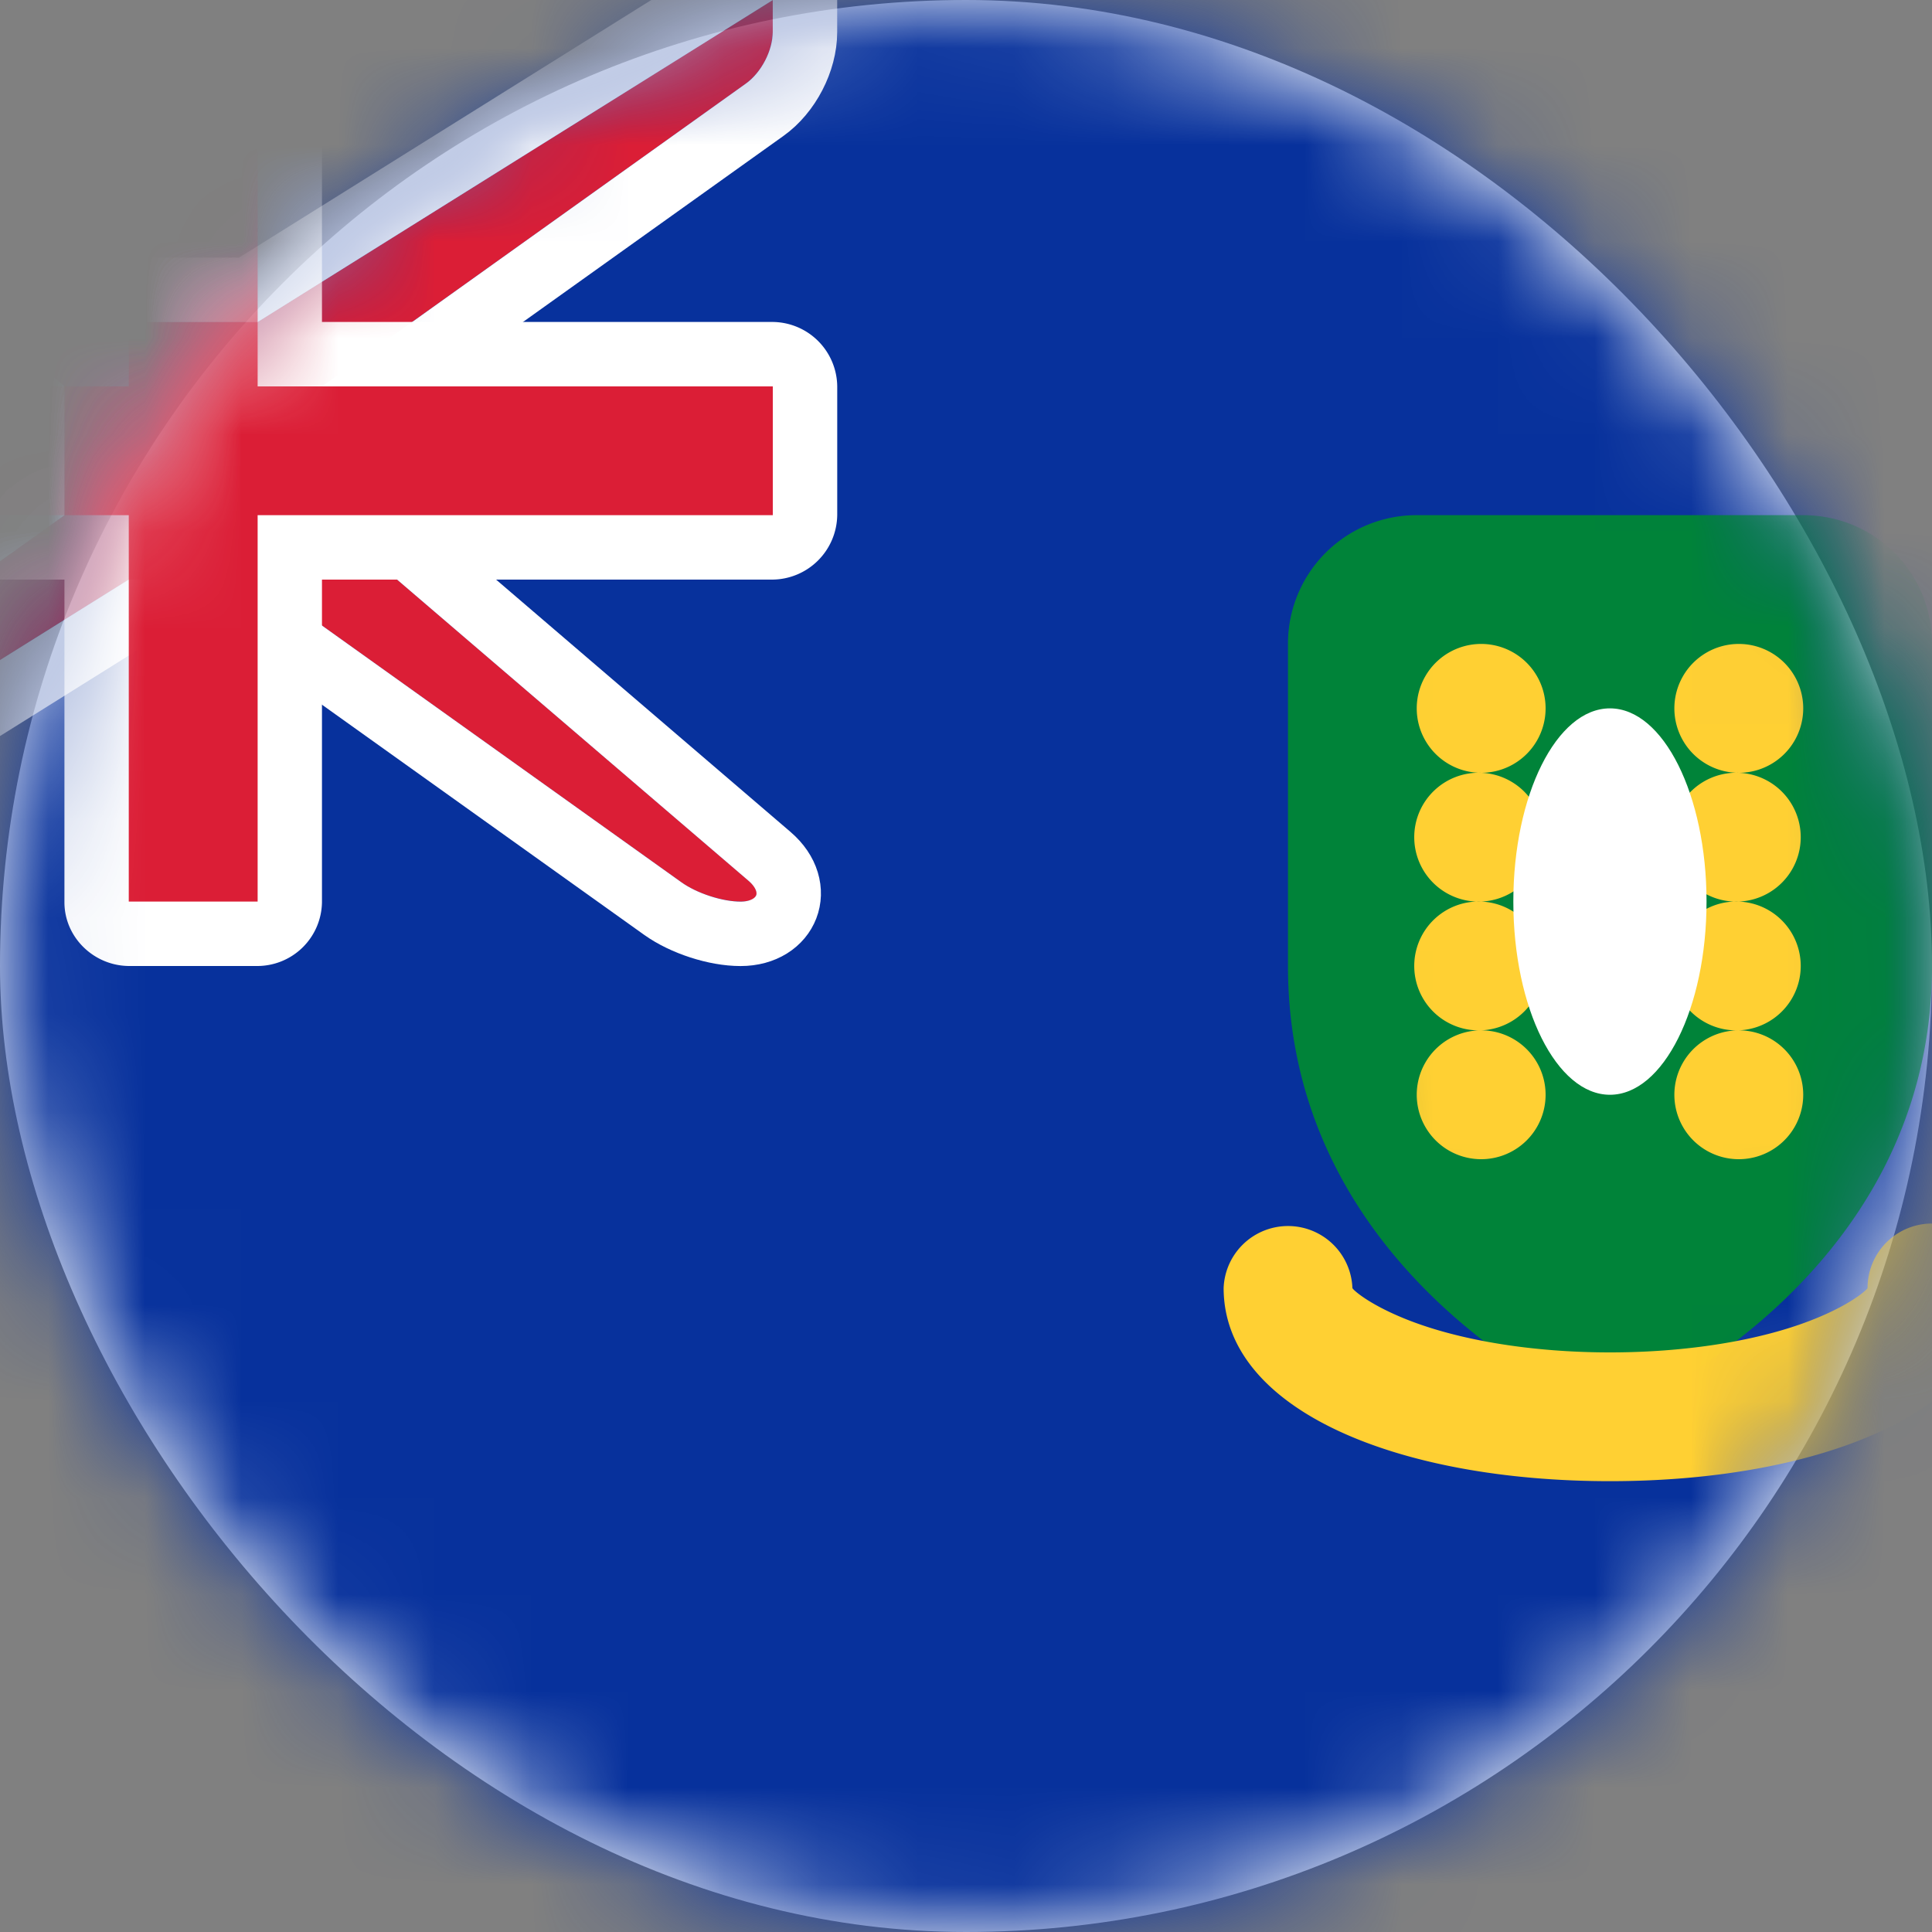 <svg xmlns="http://www.w3.org/2000/svg" xmlns:xlink="http://www.w3.org/1999/xlink" width="20" height="20" viewBox="0 0 20 20">
    <rect x="0" y="0" width="20" height="20" fill="#808080" stroke="none"/>
    <defs>
        <rect id="a" width="20" height="20" rx="10"/>
        <path id="c" d="M0 4.667V1.332A1.33 1.33 0 0 1 1.333 0h4c.737 0 1.334.588 1.334 1.332v3.335c0 3.333-3.334 4.666-3.334 4.666S0 8 0 4.667z"/>
        <path id="e" d="M.667 4L-4 0h.667l4.666 3.333h1.334L8 0v.333a.716.716 0 0 1-.278.532L3.333 4v1.333L7.75 9.118c.139.119.096.215-.082.215-.184 0-.449-.082-.612-.198L2.667 6H1.333L-4 9.333v-.666L.667 5.333V4z"/>
    </defs>
    <g fill="none" fill-rule="evenodd">
        <mask id="b" fill="#fff">
            <use xlink:href="#a"/>
        </mask>
        <use fill="#FFF" xlink:href="#a"/>
        <path fill="#07319C" d="M-4 0h28v20H-4z" mask="url(#b)"/>
        <g mask="url(#b)">
            <g transform="translate(13.333 5.333)">
                <mask id="d" fill="#fff">
                    <use xlink:href="#c"/>
                </mask>
                <use fill="#008339" xlink:href="#c"/>
                <path fill="#FFD033" d="M2 2.667a.667.667 0 1 1 0-1.334.667.667 0 0 1 0 1.334zM2 4a.667.667 0 1 1 0-1.333A.667.667 0 0 1 2 4zm0 1.333A.667.667 0 1 1 2 4a.667.667 0 0 1 0 1.333zm0 1.334a.667.667 0 1 1 0-1.334.667.667 0 0 1 0 1.334zm2.667 0a.667.667 0 1 1 0-1.334.667.667 0 0 1 0 1.334zm0-1.334a.667.667 0 1 1 0-1.333.667.667 0 0 1 0 1.333zm0-1.333a.667.667 0 1 1 0-1.333.667.667 0 0 1 0 1.333zm0-1.333a.667.667 0 1 1 0-1.334.667.667 0 0 1 0 1.334z" mask="url(#d)"/>
                <ellipse cx="3.333" cy="4" fill="#FFF" mask="url(#d)" rx="1" ry="2"/>
            </g>
        </g>
        <path fill="#FFD033" fill-rule="nonzero" d="M12.667 13.333c0 1.272 1.82 2 4 2 2.178 0 4-.728 4-2a.667.667 0 0 0-1.334 0c0 .013-.161.166-.557.324-.537.215-1.294.343-2.11.343-.815 0-1.572-.128-2.109-.343-.395-.158-.557-.31-.557-.324a.667.667 0 0 0-1.333 0z" mask="url(#b)"/>
        <g mask="url(#b)">
            <use fill="#DB1E36" xlink:href="#e"/>
            <path stroke="#FFF" stroke-width=".667" d="M.333 4.153L-4.9-.333h1.568l.193.062L1.44 3h1.131L8.333-.601v.934c0 .296-.17.627-.417.803l-4.25 3.036V5.18l4.3 3.685c.377.323.185.802-.3.802-.257 0-.588-.107-.804-.261L2.56 6.333H1.429l-5.762 3.602v-1.44L.333 5.162V4.153z"/>
        </g>
        <path fill="#FFF" d="M-4 3.333V6H.667v3.34c0 .364.306.66.673.66h1.32a.67.67 0 0 0 .673-.66V6h4.658a.677.677 0 0 0 .676-.673v-1.32a.674.674 0 0 0-.676-.674H3.333V0H.667v3.333H-4z" mask="url(#b)"/>
        <path fill="#DB1E36" d="M-4 4h5.333V0h1.334v4H8v1.333H2.667v4H1.333v-4H-4z" mask="url(#b)"/>
    </g>
</svg>
